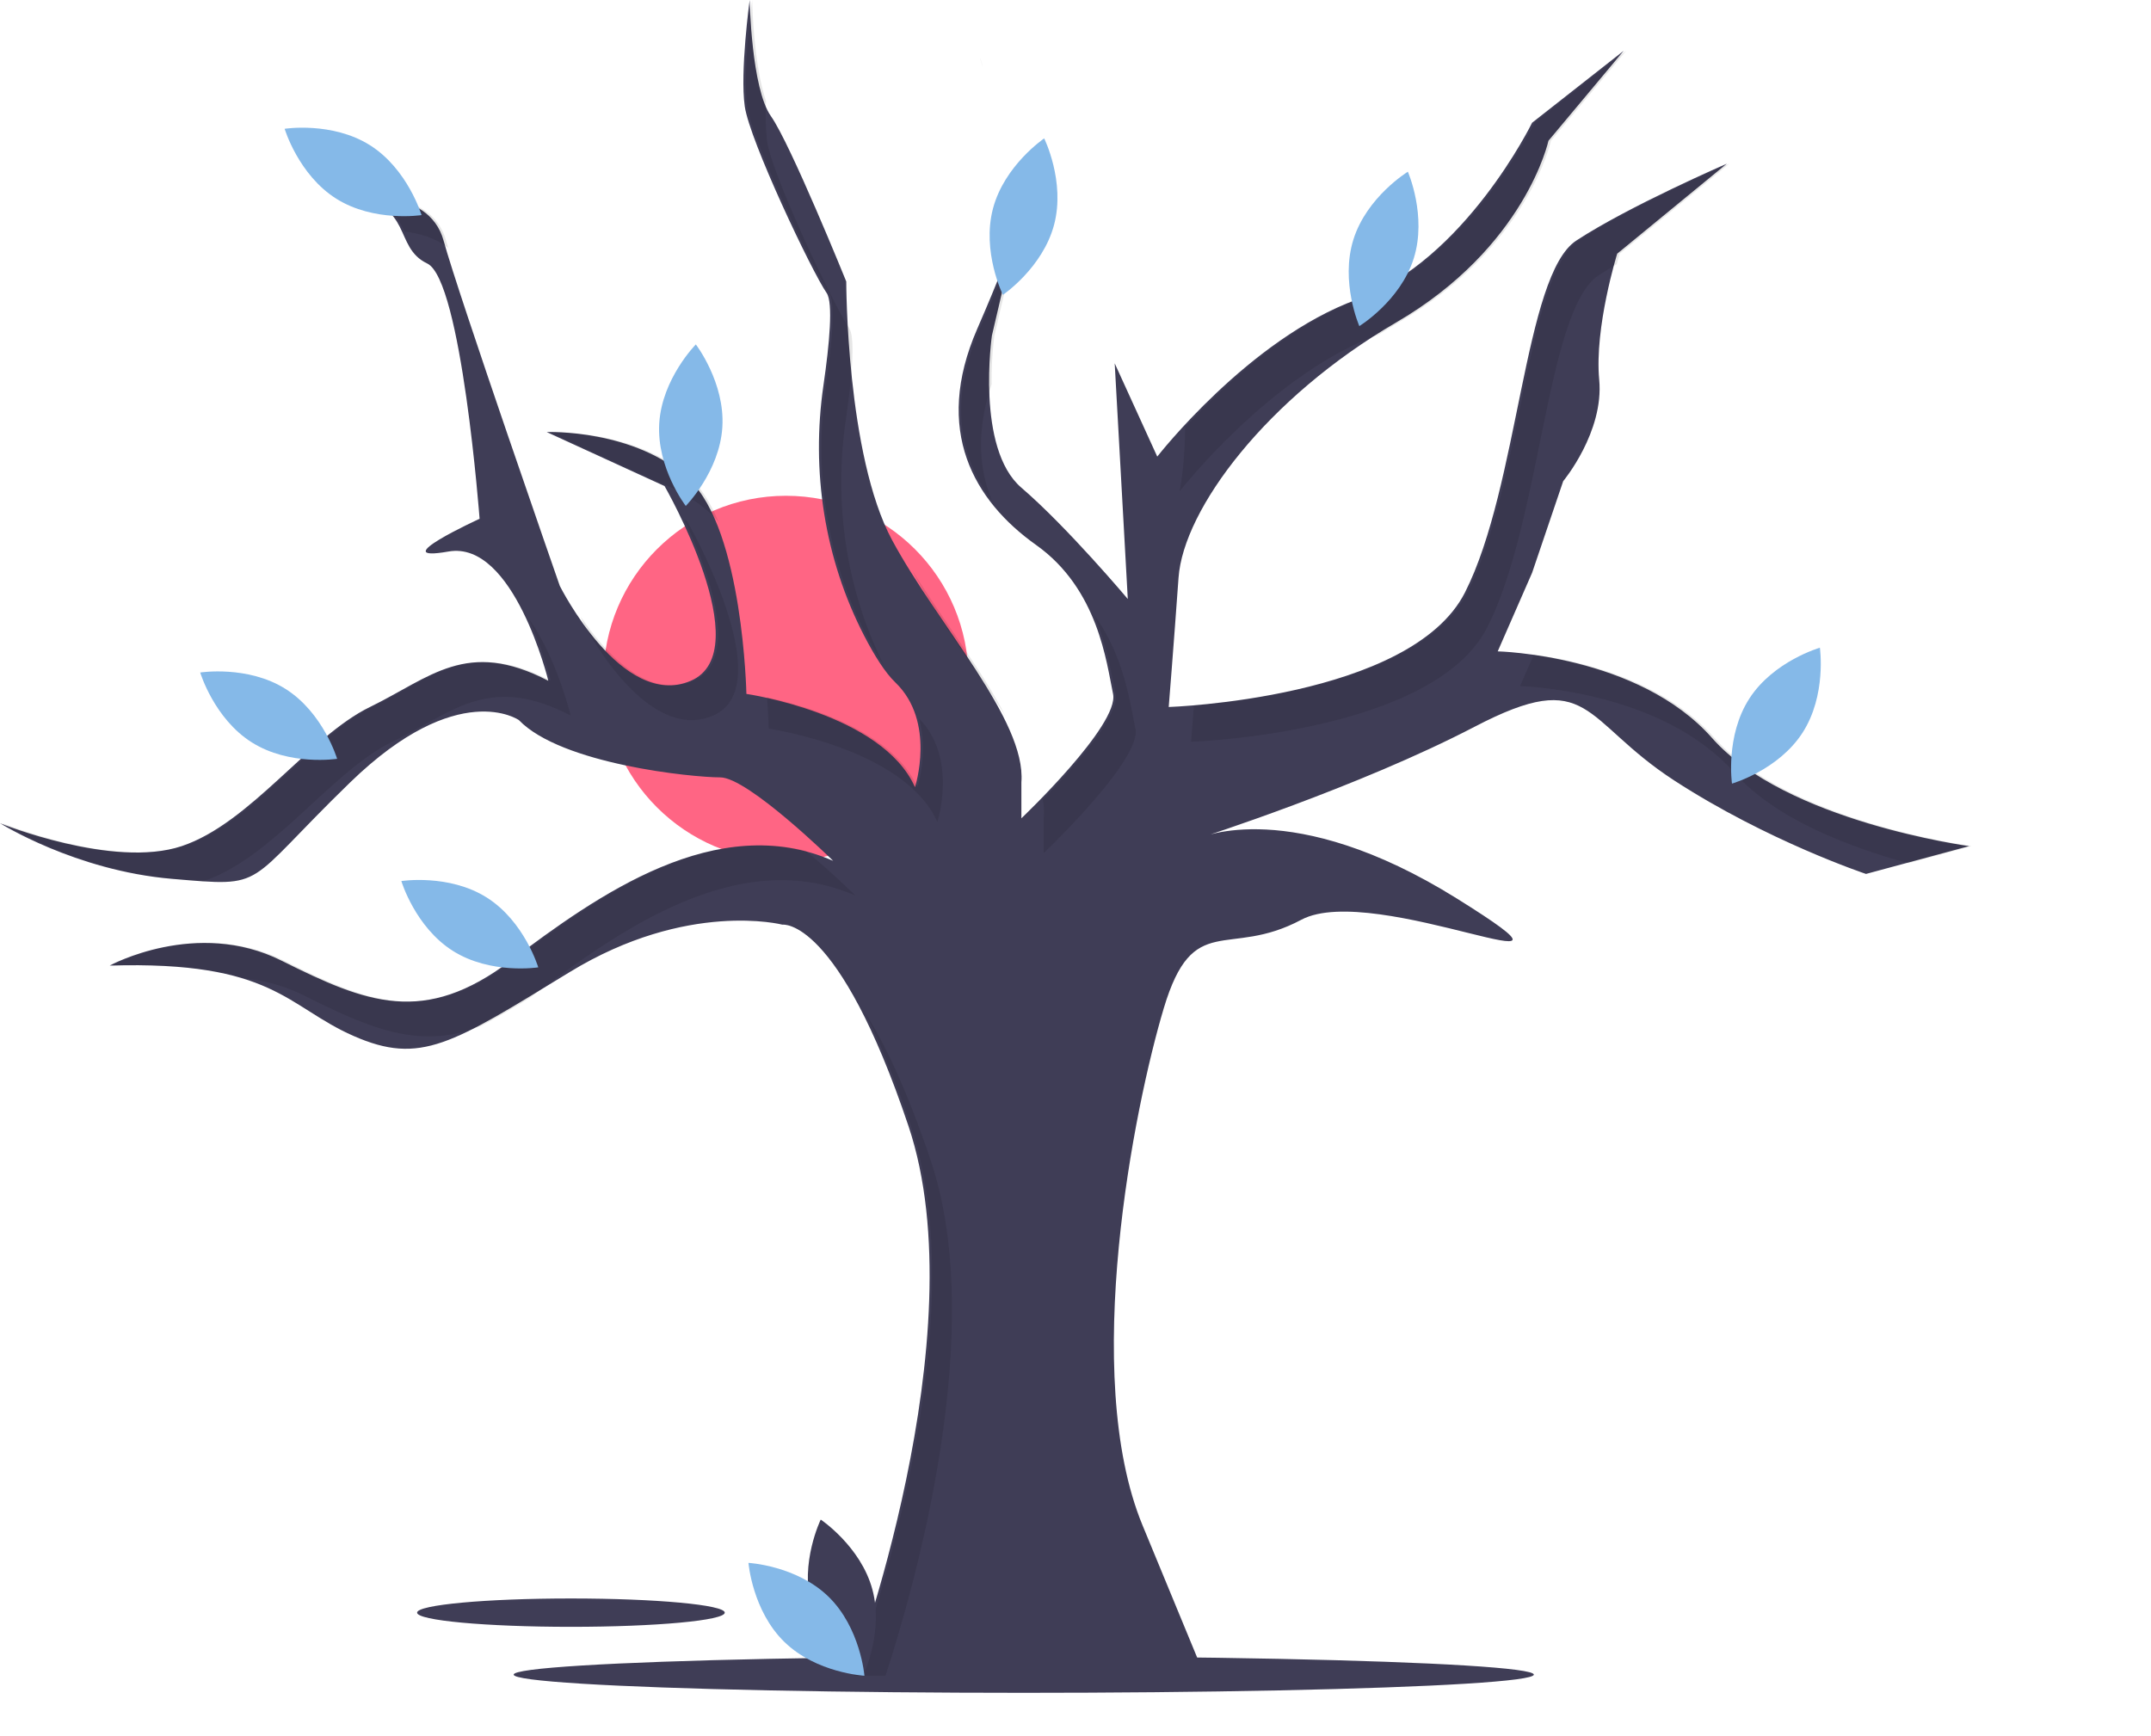 <?xml version="1.0" encoding="UTF-8" standalone="no"?>
<svg
   width="1055.524"
   height="852.056"
   viewBox="0 0 1055.524 852.056"
   role="img"
   artist="Katerina Limpitsouni"
   source="https://undraw.co/"
   version="1.1"
   id="svg114"
   sodipodi:docname="undraw_waiting__for_you_ldha.svg"
   xmlns:inkscape="http://www.inkscape.org/namespaces/inkscape"
   xmlns:sodipodi="http://sodipodi.sourceforge.net/DTD/sodipodi-0.dtd"
   xmlns="http://www.w3.org/2000/svg"
   xmlns:svg="http://www.w3.org/2000/svg">
  <defs
     id="defs118" />
  <sodipodi:namedview
     id="namedview116"
     pagecolor="#ffffff"
     bordercolor="#000000"
     borderopacity="0.25"
     inkscape:showpageshadow="2"
     inkscape:pageopacity="0.0"
     inkscape:pagecheckerboard="0"
     inkscape:deskcolor="#d1d1d1"
     showgrid="false" />
  <title
     id="title2">Waiting _for_you</title>
  <ellipse
     cx="502.363"
     cy="821.89"
     rx="250.304"
     ry="8.939"
     fill="#3f3d56"
     id="ellipse4" />
  <circle
     cx="385.682"
     cy="332.888"
     r="89.563"
     fill="#ff6584"
     id="circle6" />
  <ellipse
     cx="280.159"
     cy="791.481"
     rx="75.486"
     ry="6.958"
     fill="#3f3d56"
     id="ellipse8" />
  <path
     d="m 417.676,822.501 c 0,0 62.651,-167.071 28.113,-269.883 -34.539,-102.813 -61.848,-98.797 -61.848,-98.797 0,0 -46.587,-12.048 -104.419,23.293 -57.832,35.342 -73.093,45.784 -106.026,31.326 -32.932,-14.458 -39.358,-36.948 -119.68,-34.539 0,0 42.571,-23.293 84.338,-2.41 41.768,20.884 69.88,32.129 112.451,0 42.571,-32.129 101.206,-73.897 158.235,-48.997 0,0 -41.768,-40.964 -55.422,-40.964 -13.655,0 -77.913,-6.426 -98.797,-28.113 0,0 -29.719,-20.884 -82.732,30.523 -53.013,51.406 -40.161,51.406 -87.551,47.39 C 36.948,427.315 0,404.022 0,404.022 c 0,0 55.422,22.49 89.158,11.245 33.735,-11.245 62.651,-53.816 92.371,-68.274 29.719,-14.458 47.39,-33.735 87.551,-12.852 0,0 -16.868,-69.077 -48.997,-63.455 -32.129,5.623 15.261,-16.064 15.261,-16.064 0,0 -8.835,-117.271 -25.703,-125.303 -16.868,-8.032 -6.426,-28.916 -37.752,-32.932 0,0 38.555,-4.819 45.784,21.687 7.229,26.506 57.029,169.48 57.029,169.48 0,0 30.523,61.045 64.258,46.587 33.735,-14.458 -12.852,-95.584 -12.852,-95.584 l -57.832,-26.506 c 0,0 43.374,-1.606 69.88,23.293 26.506,24.9 28.113,105.222 28.113,105.222 0,0 66.668,9.639 82.732,45.784 0,0 10.442,-32.129 -9.639,-51.406 -5.02,-4.819 -10.291,-13.203 -15.374,-23.068 -19.438,-37.724 -26.032,-80.726 -19.917,-122.721 2.992,-20.55 4.834,-40.644 1.556,-45.378 -7.229,-10.442 -37.752,-74.7 -40.161,-91.568 C 363.057,35.342 367.876,5e-5 367.876,5e-5 c 0,0 0.803,43.374 10.442,57.029 9.639,13.655 36.948,81.126 36.948,81.126 0,0 0,85.142 22.49,126.909 22.49,41.768 65.864,88.355 63.455,118.877 v 17.671 c 0,0 48.193,-45.784 44.981,-61.045 -3.213,-15.261 -7.229,-51.406 -37.752,-73.093 -30.523,-21.687 -50.603,-56.226 -28.916,-106.026 21.687,-49.8 21.687,-58.635 21.687,-58.635 l -14.458,61.848 c 0,0 -8.032,55.422 14.458,74.7 22.49,19.277 52.21,54.619 52.21,54.619 l -6.426,-115.664 20.884,45.784 c 0,0 44.981,-57.832 97.993,-77.109 53.013,-19.277 85.945,-86.748 85.945,-86.748 l 44.981,-35.342 -36.948,44.177 c 0,0 -11.245,52.21 -74.7,89.158 -63.455,36.948 -104.419,91.567 -106.829,125.303 -2.41,33.735 -4.819,63.455 -4.819,63.455 0,0 118.877,-4.016 145.383,-56.226 26.506,-52.21 28.916,-155.825 54.619,-172.693 25.703,-16.868 73.897,-37.752 73.897,-37.752 l -53.816,44.177 c 0,0 -11.245,36.145 -8.835,61.848 2.41,25.703 -17.671,49.8 -17.671,49.8 l -15.261,44.981 -16.868,38.555 c 0,0 69.077,1.606 105.222,42.571 36.145,40.964 126.106,53.013 126.106,53.013 l -50.603,13.655 c 0,0 -48.193,-16.064 -93.977,-45.784 -45.784,-29.719 -40.964,-56.226 -97.993,-26.506 -57.029,29.719 -134.942,54.619 -134.942,54.619 0,0 44.981,-20.884 126.106,29.719 81.126,50.603 -40.161,-8.835 -76.306,10.442 -36.145,19.277 -53.013,-4.819 -67.471,43.374 -14.458,48.193 -40.964,179.922 -10.442,253.819 l 30.523,73.897 z"
     fill="#3f3d56"
     id="path10" />
  <path
     d="m 720.104,290.767 c -21.535,42.417 -104.038,53.024 -134.23,55.51 -0.847,10.889 -1.405,17.775 -1.405,17.775 0,0 118.877,-4.016 145.383,-56.226 26.506,-52.21 28.916,-155.825 54.619,-172.693 2.726,-1.789 5.707,-3.623 8.854,-5.473 0.883,-3.242 1.478,-5.161 1.478,-5.161 l 53.816,-44.177 c 0,0 -48.193,20.884 -73.897,37.751 -25.703,16.868 -28.113,120.484 -54.619,172.693 z"
     opacity="0.1"
     id="path12" />
  <path
     d="m 581.588,209.621 c -0.175,19.776 -2.742,31.538 -2.742,31.538 0,0 44.962,-57.807 97.96,-77.097 3.132,-1.982 6.31,-3.933 9.562,-5.826 63.455,-36.948 74.7,-89.158 74.7,-89.158 l 36.948,-44.177 -44.981,35.342 c 0,0 -32.932,67.471 -85.945,86.748 -36.136,13.14 -68.534,44.19 -85.503,62.631 z"
     opacity="0.1"
     id="path14" />
  <path
     d="m 512.178,401 v 17.671 c 0,0 48.193,-45.784 44.98,-61.045 -2.457,-11.671 -5.399,-35.552 -20.292,-55.844 6.713,15.335 8.757,30.293 10.544,38.785 2.304,10.944 -21.825,37.581 -35.663,51.778 a 36.63,36.63 0 0 1 0.43,8.655 z"
     opacity="0.1"
     id="path16" />
  <path
     d="m 447.531,279.733 c 0.382,0.814 0.775,1.615 1.192,2.39 12.317,22.875 30.887,47.19 44.781,69.525 -11.229,-22.119 -30.771,-47.412 -45.973,-71.915 z"
     opacity="0.1"
     id="path18" />
  <path
     d="m 486.69,245.537 c -6.477,-15.871 -7.544,-34.755 -0.103,-56.884 a 173.592,173.592 0 0 1 1.385,-23.992 l 12.648,-54.103 c -2.332,7.802 -7.667,22.854 -19.877,50.89 -15.457,35.493 -9.688,63.228 5.947,84.089 z"
     opacity="0.1"
     id="path20" />
  <path
     d="m 841.391,362.254 c -25.067,-28.409 -65.966,-37.887 -88.686,-41.029 l -6.789,15.517 c 0,0 69.077,1.607 105.222,42.571 20.044,22.717 56.633,36.537 85.257,44.346 l 31.101,-8.392 c 0,0 -89.961,-12.048 -126.106,-53.013 z"
     opacity="0.1"
     id="path22" />
  <path
     d="m 349.927,351.2 c 33.735,-14.458 -12.851,-95.584 -12.851,-95.584 l -1.274,-0.584 c 11.614,24.505 28.459,68.788 4.378,79.109 -22.533,9.657 -43.63,-14.369 -55.158,-31.391 0.419,1.204 0.648,1.863 0.648,1.863 0,0 30.522,61.045 64.258,46.587 z"
     opacity="0.1"
     id="path24" />
  <path
     d="m 459.969,403.41 c 0,0 10.165,-31.334 -8.931,-50.68 4.683,16.666 -0.817,33.62 -0.817,33.62 -12.427,-27.961 -55.128,-40.057 -73.832,-44.103 0.725,9.309 0.848,15.378 0.848,15.378 0,0 66.668,9.639 82.732,45.784 z"
     opacity="0.1"
     id="path26" />
  <path
     d="m 500.62,110.558 c 1.81,-6.056 1.811,-7.745 1.811,-7.745 z"
     opacity="0.1"
     id="path28" />
  <path
     d="m 99.637,432.479 c 0.162,-0.052 0.326,-0.1 0.487,-0.153 33.735,-11.245 62.652,-53.816 92.371,-68.274 29.719,-14.458 47.39,-33.735 87.551,-12.852 0,0 -7.026,-28.76 -20.641,-47.654 a 187.391,187.391 0 0 1 10.893,30.595 c -40.161,-20.884 -57.832,-1.606 -87.551,12.852 -29.719,14.458 -58.635,57.029 -92.371,68.274 -33.735,11.245 -89.158,-11.245 -89.158,-11.245 0,0 36.948,23.294 84.339,27.31 5.421,0.459 10.047,0.865 14.08,1.148 z"
     opacity="0.1"
     id="path30" />
  <path
     d="m 434.511,822.501 c 14.717,-45.116 50.111,-169.874 22.245,-252.824 -12.034,-35.823 -23.189,-58.666 -32.618,-73.239 7.052,13.795 14.762,32.043 22.87,56.18 34.539,102.813 -28.113,269.883 -28.113,269.883 z"
     opacity="0.1"
     id="path32" />
  <path
     d="m 120.829,480.363 a 81.993,81.993 0 0 1 28.292,8.189 c 32.987,16.493 57.462,26.953 87.263,14.805 6.789,-3.586 14.382,-8.024 23.139,-13.308 0.683,-0.498 1.359,-0.976 2.049,-1.497 42.571,-32.129 101.206,-73.897 158.235,-48.997 0,0 -11.526,-11.301 -24.446,-22.032 -52.271,-12.823 -104.618,24.596 -143.537,53.969 -42.571,32.129 -70.684,20.884 -112.451,0 -41.768,-20.884 -84.338,2.41 -84.338,2.41 31.035,-0.931 51.032,1.857 65.795,6.461 z"
     opacity="0.1"
     id="path34" />
  <path
     d="m 202.359,121.522 a 21.012,21.012 0 0 0 3.303,4.223 23.705,23.705 0 0 0 -3.303,-4.223 z"
     opacity="0.1"
     id="path36" />
  <path
     d="m 349.124,252.404 a 39.108,39.108 0 0 1 3.482,3.754 c -3.519,-8.458 -7.864,-15.772 -13.23,-20.814 -26.506,-24.9 -69.88,-23.294 -69.88,-23.294 l 54.396,24.931 a 77.68,77.68 0 0 1 25.233,15.421 z"
     opacity="0.1"
     id="path38" />
  <path
     d="m 406.846,143.777 c 3.278,4.735 1.436,24.828 -1.556,45.378 -6.115,41.995 0.479,84.997 19.917,122.721 a 142.934,142.934 0 0 0 8.559,14.692 c -18.509,-37.151 -24.715,-79.234 -18.728,-120.354 2.992,-20.55 4.834,-40.644 1.556,-45.378 -7.229,-10.442 -37.751,-74.7 -40.161,-91.568 a 116.894,116.894 0 0 1 -0.503,-19.709 C 369.691,31.856 369.095,0 369.095,0 c 0,0 -4.819,35.342 -2.41,52.21 2.41,16.868 32.932,81.126 40.161,91.568 z"
     opacity="0.1"
     id="path40" />
  <path
     d="m 482.201,32.734 a 22.985,22.985 0 0 0 -1.458,-4.621 c 0,0 0.617,1.734 1.458,4.621 z"
     opacity="0.1"
     id="path42" />
  <path
     d="m 198.499,113.629 c 7.079,0.867 15.222,3.039 21.433,8.076 -0.405,-1.37 -0.759,-2.599 -1.04,-3.631 -7.229,-26.506 -45.784,-21.687 -45.784,-21.687 17.423,2.234 21.924,9.686 25.391,17.243 z"
     opacity="0.1"
     id="path44" />
  <path
     d="m 398.137,788.182 c 5.727,21.17 25.343,34.282 25.343,34.282 0,0 10.331,-21.212 4.604,-42.383 -5.727,-21.17 -25.343,-34.282 -25.343,-34.282 0,0 -10.331,21.212 -4.604,42.383 z"
     fill="#3f3d56"
     id="path46" />
  <path
     d="m 406.553,783.632 c 15.715,15.298 17.634,38.814 17.634,38.814 0,0 -23.559,-1.286 -39.274,-16.584 -15.715,-15.298 -17.634,-38.814 -17.634,-38.814 0,0 23.559,1.286 39.274,16.584 z"
     fill="#85b9e8"
     id="path48" />
  <path
     d="m 354.467,209.64 c -1.366,21.889 -17.955,38.667 -17.955,38.667 0,0 -14.374,-18.71 -13.008,-40.599 1.366,-21.889 17.955,-38.667 17.955,-38.667 0,0 14.374,18.71 13.008,40.599 z"
     fill="#85b9e8"
     id="path50" />
  <path
     d="m 181.541,71.265 c 18.552,11.696 25.319,34.3 25.319,34.3 0,0 -23.312,3.64 -41.864,-8.056 -18.552,-11.696 -25.319,-34.3 -25.319,-34.3 0,0 23.312,-3.64 41.864,8.056 z"
     fill="#85b9e8"
     id="path52" />
  <path
     d="m 140.111,338.118 c 18.552,11.696 25.319,34.3 25.319,34.3 0,0 -23.312,3.64 -41.864,-8.056 -18.552,-11.696 -25.319,-34.3 -25.319,-34.3 0,0 23.312,-3.64 41.864,8.056 z"
     fill="#85b9e8"
     id="path54" />
  <path
     d="m 238.811,440.473 c 18.552,11.696 25.319,34.3 25.319,34.3 0,0 -23.312,3.64 -41.864,-8.056 -18.552,-11.696 -25.319,-34.3 -25.319,-34.3 0,0 23.312,-3.64 41.864,8.056 z"
     fill="#85b9e8"
     id="path56" />
  <path
     d="m 517.264,110.276 c -5.595,21.206 -25.129,34.439 -25.129,34.439 0,0 -10.463,-21.148 -4.868,-42.353 5.595,-21.206 25.129,-34.439 25.129,-34.439 0,0 10.463,21.148 4.868,42.353 z"
     fill="#85b9e8"
     id="path58" />
  <path
     d="m 693.748,126.811 c -6.576,20.922 -26.704,33.232 -26.704,33.232 0,0 -9.467,-21.612 -2.892,-42.534 6.576,-20.922 26.704,-33.232 26.704,-33.232 0,0 9.467,21.612 2.892,42.534 z"
     fill="#85b9e8"
     id="path60" />
  <path
     d="m 884.498,359.665 c -11.912,18.414 -34.592,24.917 -34.592,24.917 0,0 -3.368,-23.353 8.543,-41.767 11.912,-18.414 34.592,-24.917 34.592,-24.917 0,0 3.368,23.353 -8.543,41.767 z"
     fill="#85b9e8"
     id="path62" />
</svg>
